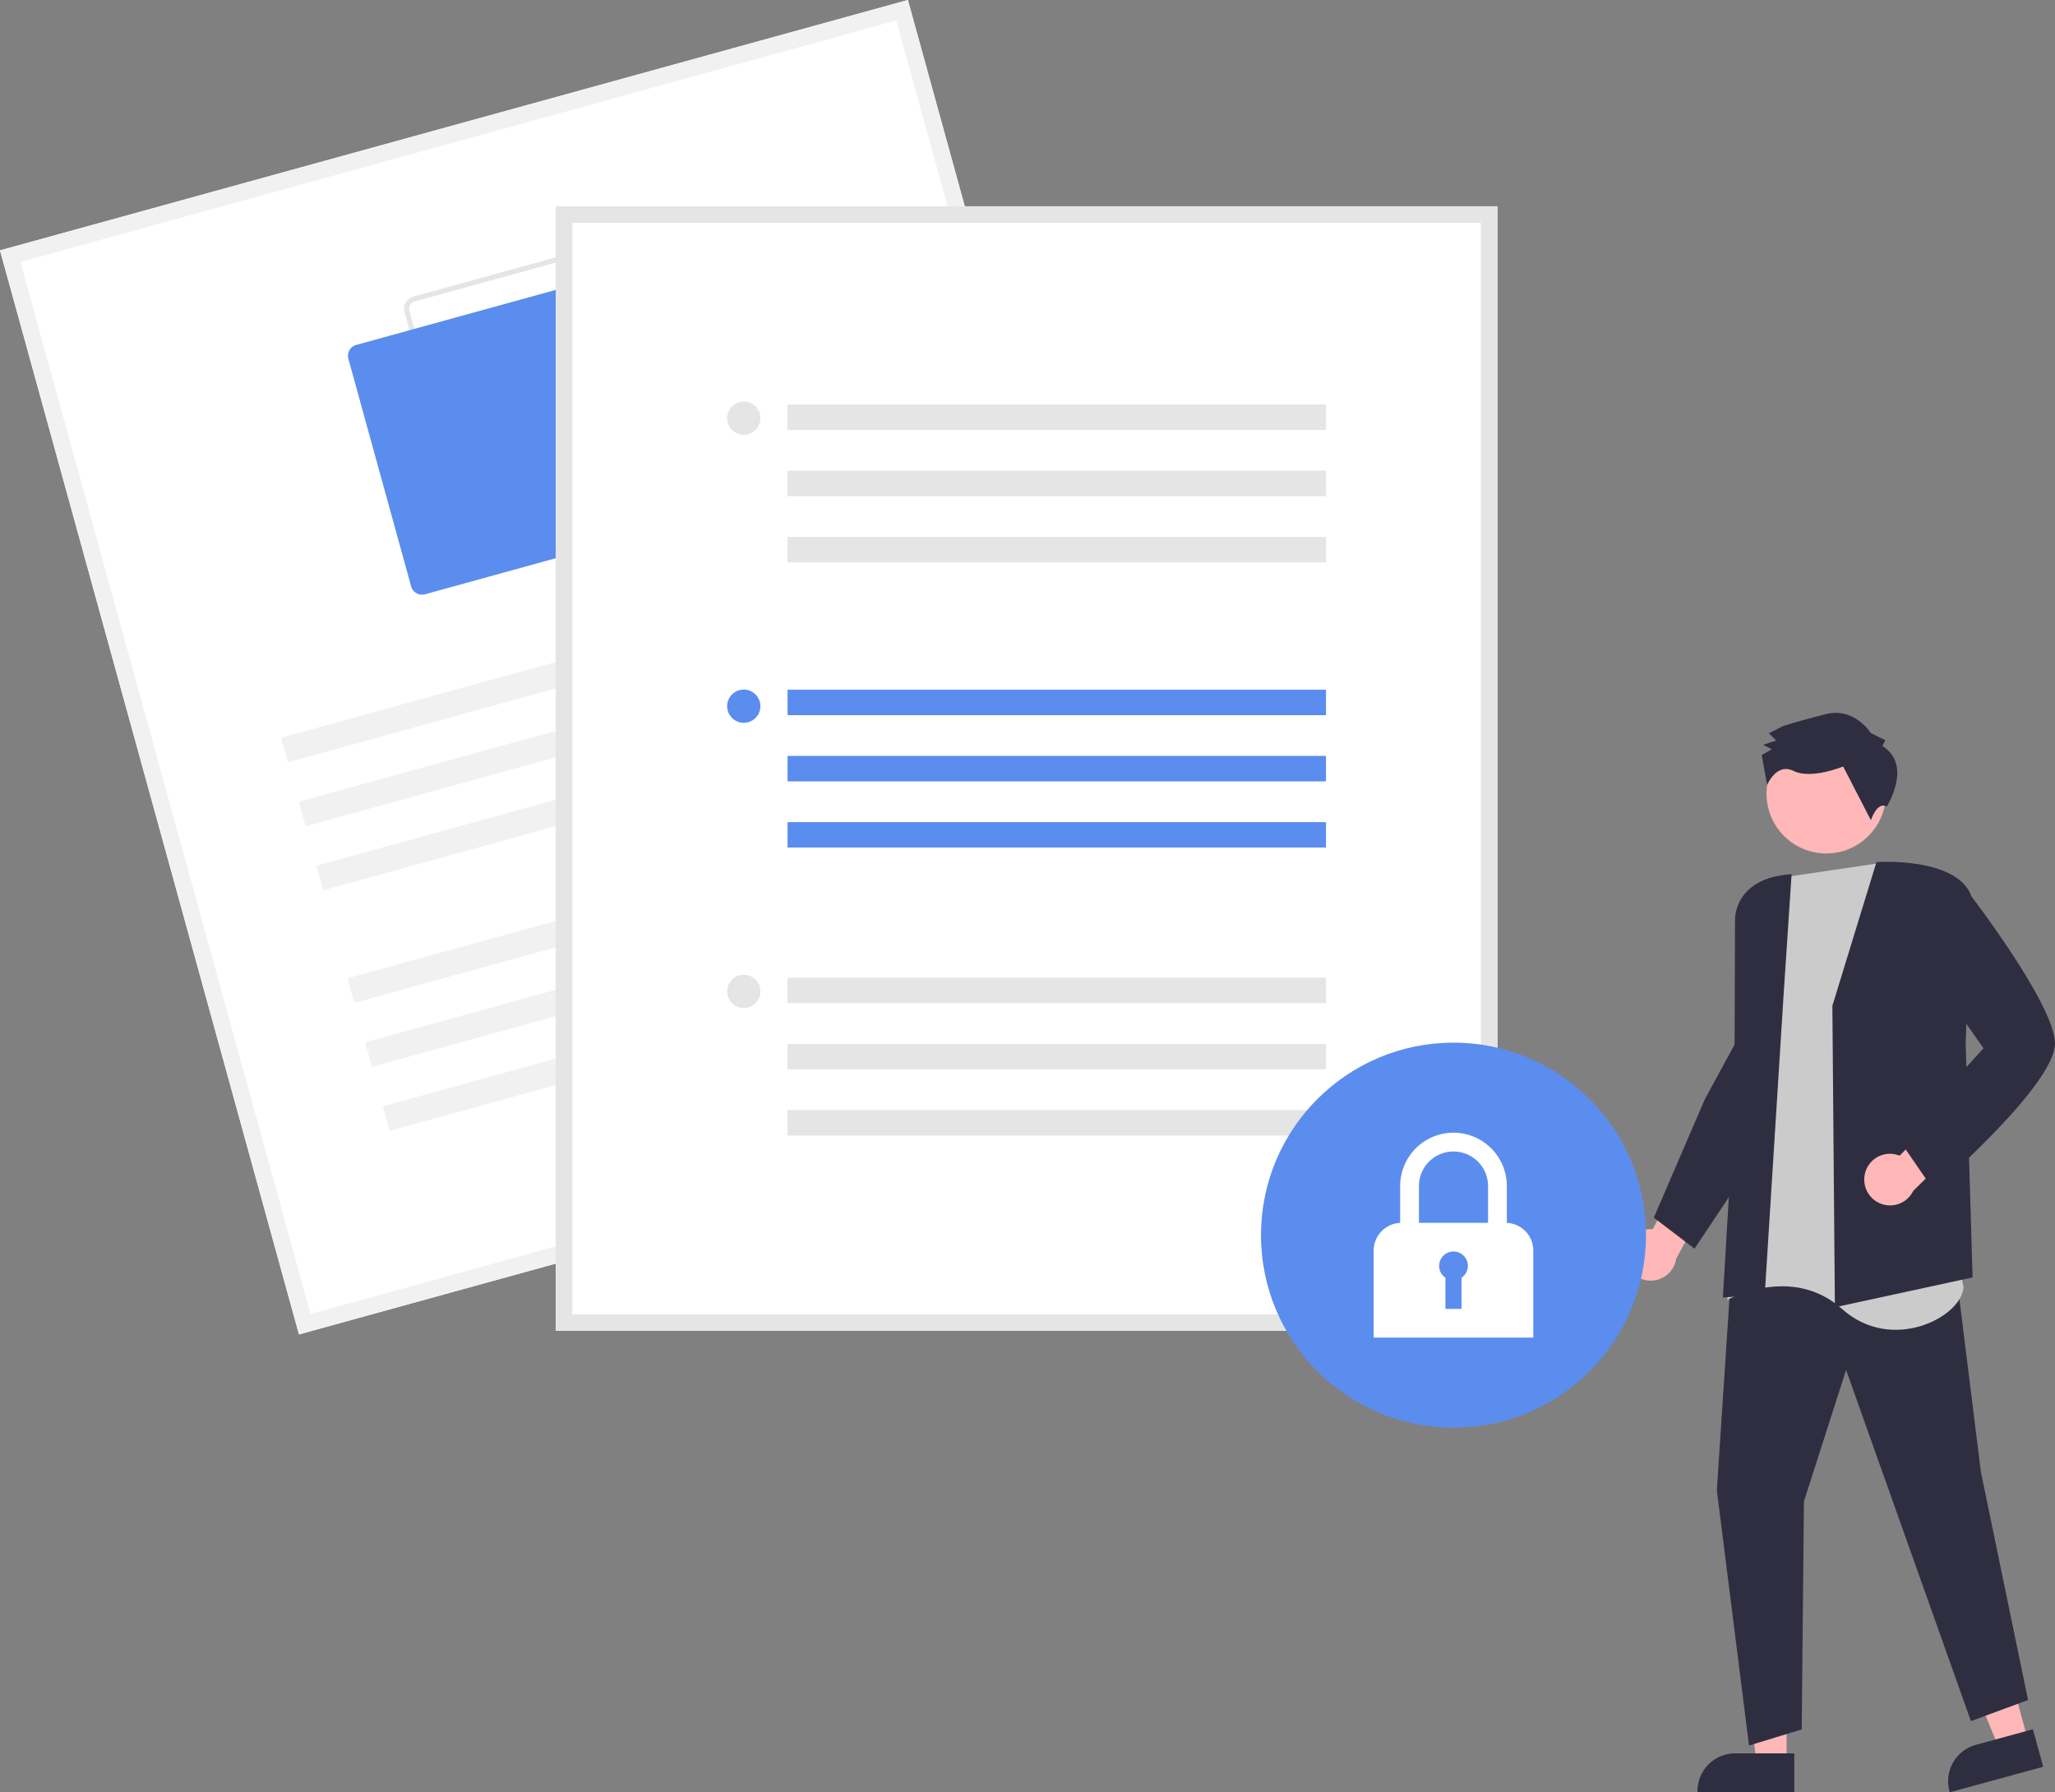 <svg xmlns="http://www.w3.org/2000/svg" width="359.641" height="313.653" viewBox="0 0 359.641 313.653">
  <rect x="0" y="0" width="359.641" height="313.653" fill="#808080" stroke="none"/>
  <g id="undraw_secure_files_re_6vdh" transform="translate(0)">
    <path id="패스_51" data-name="패스 51" d="M743.248,563.1a4.486,4.486,0,0,1,4.859-4.87l4.739-9.092,6.227,1.532L752.2,563.416a4.511,4.511,0,0,1-8.953-.316Z" transform="translate(-458.859 -343.112)" fill="#ffb7b7"/>
    <path id="패스_52" data-name="패스 52" d="M625.9,604.706H620.65l-2.5-20.268h7.756Z" transform="translate(-313.23 -296.146)" fill="#ffb7b7"/>
    <path id="패스_53" data-name="패스 53" d="M785.921,760.33H768.977v-.214a6.6,6.6,0,0,1,6.594-6.595h10.349Z" transform="translate(-471.906 -446.676)" fill="#2f2e41"/>
    <path id="패스_54" data-name="패스 54" d="M706.385,597.482l-5.07,1.382-7.745-18.9,7.483-2.04Z" transform="translate(-351.447 -292.848)" fill="#ffb7b7"/>
    <path id="패스_55" data-name="패스 55" d="M874.535,751.539,858.188,756l-.056-.207a6.6,6.6,0,0,1,4.627-8.1h0l9.984-2.723Z" transform="translate(-516.963 -442.344)" fill="#2f2e41"/>
    <path id="패스_56" data-name="패스 56" d="M611.73,447.135l-2.621,39.8L614.74,531.6l9.223-2.815.389-39.9,7.378-23.009,21.844,61.455,10-3.689-8.252-39.9-4.66-37.474Z" transform="translate(-308.649 -226.13)" fill="#2f2e41"/>
    <path id="패스_57" data-name="패스 57" d="M805.824,437.806l-15.531,2.29-5.6,5.534-1.737,19.882,1.079,17.611-4.5,31.056s11.311-6.279,20.077,1.581,21.031,1.389,21.284-3.84Z" transform="translate(-477.258 -286.698)" fill="#cbcbcb"/>
    <path id="패스_58" data-name="패스 58" d="M816.834,462.446v-.022l7.715-25.149.1-.007c.549-.036,13.485-.8,16.378,5.589l.014.031-.879,26.135,1.21,40.932-23.924,5.182-.174.038Z" transform="translate(-496.155 -286.402)" fill="#2f2e41"/>
    <path id="패스_59" data-name="패스 59" d="M788.6,462.932l1.415-21.32c-10.066.626-9.915,7.763-9.9,8.074l-.11,31.89-2.016,34.117,7.33-.55Z" transform="translate(-476.47 -288.626)" fill="#2f2e41"/>
    <path id="패스_60" data-name="패스 60" d="M753.485,530.4l8.937-20.741,6.238-11.455,3.257,20.663-11.307,16.961Z" transform="translate(-464.055 -317.304)" fill="#2f2e41"/>
    <path id="패스_61" data-name="패스 61" d="M828.251,537.211a4.487,4.487,0,0,1,6.08-3.219l7.21-7.289,5.5,3.3-10.326,10.151a4.511,4.511,0,0,1-8.462-2.943Z" transform="translate(-501.887 -331.743)" fill="#ffb7b7"/>
    <path id="패스_62" data-name="패스 62" d="M840.651,491l14.7-16.126-9.731-13.885,1-6.789,5.735-7.084.112.145c.611.791,14.977,19.455,15.389,26.52.414,7.091-20.235,25.03-21.114,25.79l-.122.106Z" transform="translate(-508.224 -291.417)" fill="#2f2e41"/>
    <ellipse id="타원_5" data-name="타원 5" cx="10.448" cy="10.448" rx="10.448" ry="10.448" transform="translate(309.155 128.465)" fill="#ffb7b7"/>
    <path id="패스_63" data-name="패스 63" d="M812.877,390.189l.507-1.02-2.549-1.266s-2.812-4.575-7.9-3.289-7.377,2.055-7.377,2.055l-2.542,1.279,1.276,1.27-2.289.769,1.529.76-1.779,1.023.958,5.243s1.591-3.976,4.649-2.457,8.653-.785,8.653-.785l4.86,9.406s1-3.3,2.79-2.418C813.663,400.758,818.231,393.485,812.877,390.189Z" transform="translate(-483.446 -259.629)" fill="#2f2e41"/>
    <path id="패스_64" data-name="패스 64" d="M377.945,321.186,219.059,365,166.738,175.29l158.886-43.819Z" transform="translate(-166.738 -131.472)" fill="#fff"/>
    <path id="패스_65" data-name="패스 65" d="M377.945,321.186,219.059,365,166.738,175.29l158.886-43.819ZM221.089,361.428l153.281-42.273L323.595,135.048,170.314,177.32Z" transform="translate(-166.738 -131.472)" fill="#f1f1f1"/>
    <path id="패스_66" data-name="패스 66" d="M363.69,258.418,323.862,269.4a2.2,2.2,0,0,1-2.7-1.534L310.175,228.04a2.2,2.2,0,0,1,1.534-2.7l39.828-10.984a2.2,2.2,0,0,1,2.7,1.534l10.984,39.828A2.2,2.2,0,0,1,363.69,258.418Zm-51.746-32.233a1.32,1.32,0,0,0-.921,1.622l10.984,39.828a1.32,1.32,0,0,0,1.622.921l39.828-10.984a1.32,1.32,0,0,0,.921-1.622l-10.984-39.828a1.32,1.32,0,0,0-1.622-.921Z" transform="translate(-239.381 -173.429)" fill="#e5e5e5"/>
    <path id="패스_67" data-name="패스 67" d="M343.508,275.135,303.681,286.12a1.98,1.98,0,0,1-2.432-1.381l-10.984-39.828a1.98,1.98,0,0,1,1.381-2.432l39.828-10.984a1.98,1.98,0,0,1,2.432,1.381L344.889,272.7a1.98,1.98,0,0,1-1.381,2.432Z" transform="translate(-229.296 -182.119)" fill="#5b8def"/>
    <rect id="사각형_44" data-name="사각형 44" width="115.293" height="4.455" transform="translate(49.207 129.106) rotate(-15.418)" fill="#f1f1f1"/>
    <rect id="사각형_45" data-name="사각형 45" width="115.293" height="4.455" transform="translate(52.295 140.304) rotate(-15.418)" fill="#f1f1f1"/>
    <rect id="사각형_46" data-name="사각형 46" width="115.293" height="4.455" transform="translate(55.384 151.502) rotate(-15.418)" fill="#f1f1f1"/>
    <rect id="사각형_47" data-name="사각형 47" width="115.293" height="4.455" transform="translate(60.819 171.211) rotate(-15.418)" fill="#f1f1f1"/>
    <rect id="사각형_48" data-name="사각형 48" width="115.293" height="4.455" transform="translate(63.907 182.41) rotate(-15.418)" fill="#f1f1f1"/>
    <rect id="사각형_49" data-name="사각형 49" width="115.293" height="4.455" transform="translate(66.996 193.608) rotate(-15.418)" fill="#f1f1f1"/>
    <path id="패스_68" data-name="패스 68" d="M528.7,401.457H363.887v-196.8H528.7Z" transform="translate(-266.638 -168.558)" fill="#fff"/>
    <path id="패스_69" data-name="패스 69" d="M528.7,401.457H363.887v-196.8H528.7ZM366.794,398.55h159V207.568h-159Z" transform="translate(-266.638 -168.558)" fill="#e5e5e5"/>
    <rect id="사각형_50" data-name="사각형 50" width="94.233" height="4.455" transform="translate(137.826 120.703)" fill="#5b8def"/>
    <rect id="사각형_51" data-name="사각형 51" width="94.233" height="4.455" transform="translate(137.826 132.287)" fill="#5b8def"/>
    <rect id="사각형_52" data-name="사각형 52" width="94.233" height="4.455" transform="translate(137.826 143.87)" fill="#5b8def"/>
    <ellipse id="타원_6" data-name="타원 6" cx="2.908" cy="2.908" rx="2.908" ry="2.908" transform="translate(127.257 120.676)" fill="#5b8def"/>
    <rect id="사각형_53" data-name="사각형 53" width="94.233" height="4.455" transform="translate(137.826 70.788)" fill="#e5e5e5"/>
    <rect id="사각형_54" data-name="사각형 54" width="94.233" height="4.455" transform="translate(137.826 82.372)" fill="#e5e5e5"/>
    <rect id="사각형_55" data-name="사각형 55" width="94.233" height="4.455" transform="translate(137.826 93.956)" fill="#e5e5e5"/>
    <ellipse id="타원_7" data-name="타원 7" cx="2.908" cy="2.908" rx="2.908" ry="2.908" transform="translate(127.257 70.276)" fill="#e5e5e5"/>
    <rect id="사각형_56" data-name="사각형 56" width="94.233" height="4.455" transform="translate(137.826 171.102)" fill="#e5e5e5"/>
    <rect id="사각형_57" data-name="사각형 57" width="94.233" height="4.455" transform="translate(137.826 182.686)" fill="#e5e5e5"/>
    <rect id="사각형_58" data-name="사각형 58" width="94.233" height="4.455" transform="translate(137.826 194.27)" fill="#e5e5e5"/>
    <ellipse id="타원_8" data-name="타원 8" cx="2.908" cy="2.908" rx="2.908" ry="2.908" transform="translate(127.257 170.59)" fill="#e5e5e5"/>
    <circle id="타원_9" data-name="타원 9" cx="33.688" cy="33.688" r="33.688" transform="translate(220.685 182.47)" fill="#5b8def"/>
    <path id="패스_70" data-name="패스 70" d="M677.4,549.111v-6.446a9.333,9.333,0,0,0-18.667,0v6.446a4.853,4.853,0,0,0-4.635,4.846v15.232h27.936V553.957A4.853,4.853,0,0,0,677.4,549.111Zm-9.333-12.493a6.054,6.054,0,0,1,6.047,6.047V549.1H662.02v-6.435a6.054,6.054,0,0,1,6.047-6.047Z" transform="translate(-413.694 -335.103)" fill="#fff"/>
    <path id="패스_71" data-name="패스 71" d="M682.347,577.988a2.511,2.511,0,1,0-3.924,2.075v5.458h2.825v-5.458a2.508,2.508,0,0,0,1.1-2.075Z" transform="translate(-425.463 -356.458)" fill="#5b8def"/>
  </g>
</svg>
